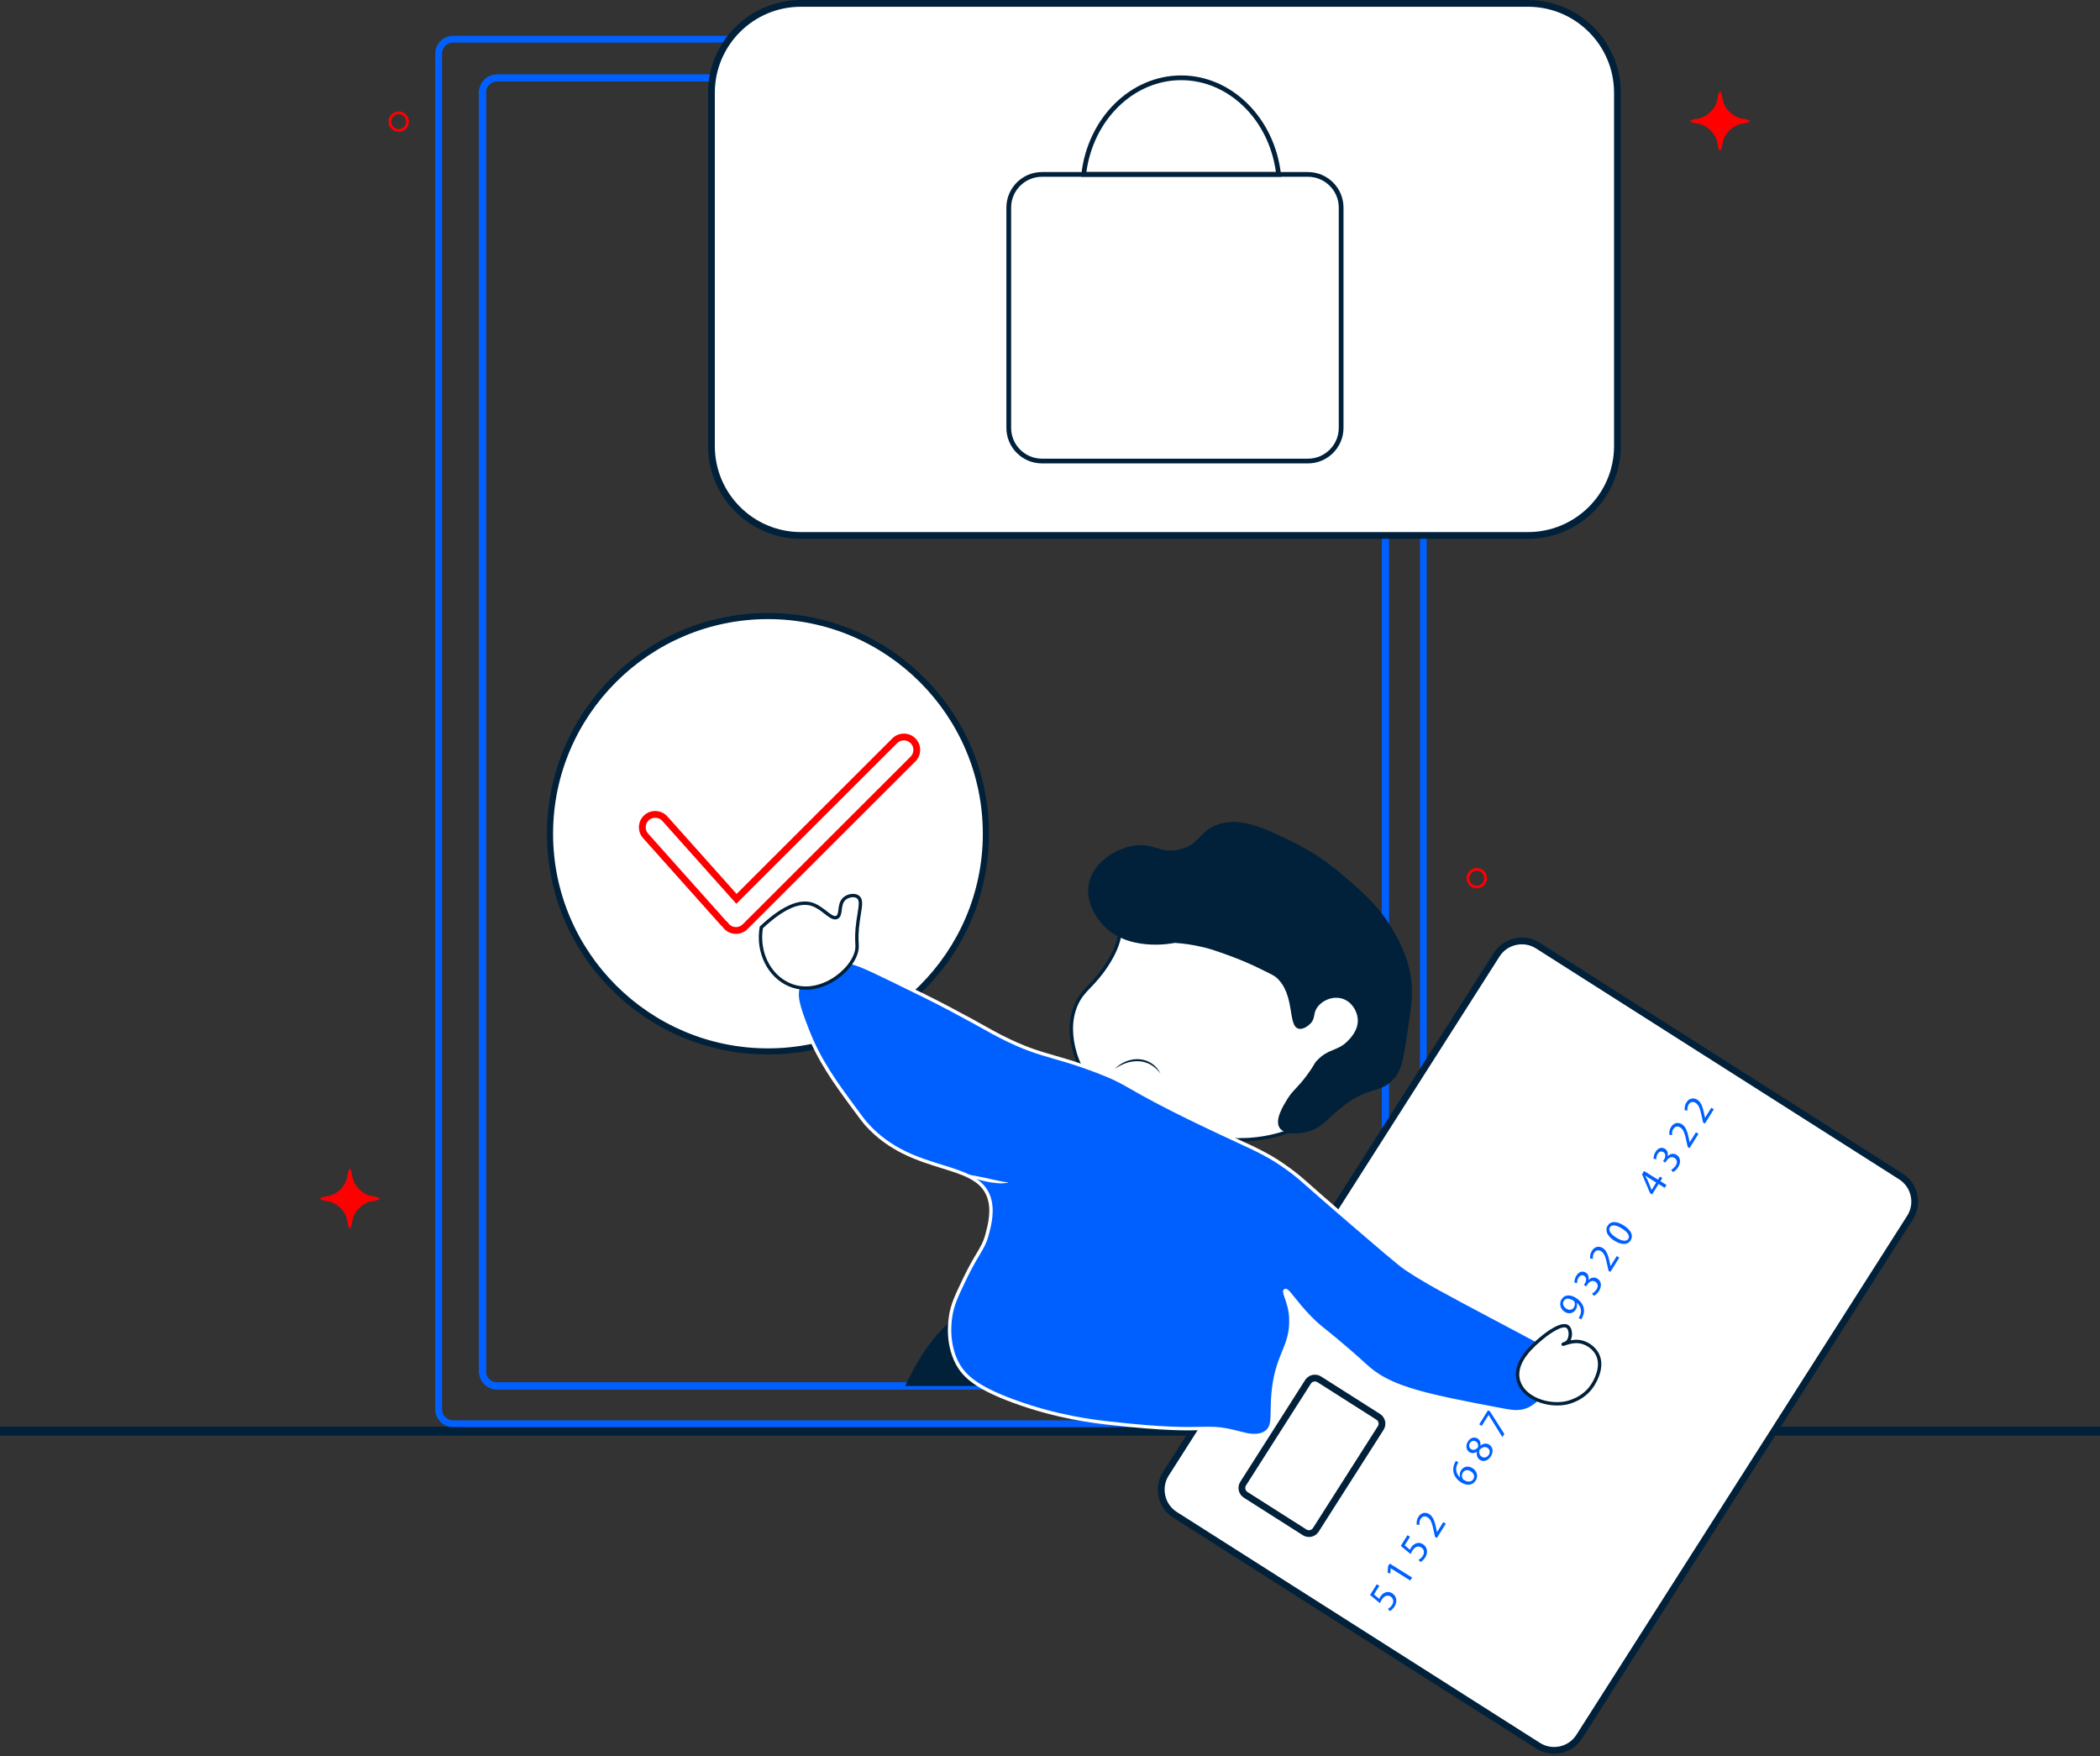 <svg width="543" height="454" viewBox="0 0 543 454" fill="none" xmlns="http://www.w3.org/2000/svg">
<rect x="0" y="0" width="543" height="454" fill="#333333" stroke="none"/>
<g clip-path="url(#clip0_56_52)">
<path d="M543 368.801H0V371.135H543V368.801Z" fill="#01213A"/>
<path d="M364.288 368.926H117.16C114.611 368.926 112.538 366.856 112.538 364.31V13.873C112.538 11.328 114.611 9.258 117.16 9.258H364.288C366.837 9.258 368.91 11.328 368.91 13.873V364.311C368.91 366.856 366.837 368.926 364.288 368.926V368.926ZM117.16 11.007C115.577 11.007 114.289 12.293 114.289 13.873V364.311C114.289 365.891 115.577 367.177 117.16 367.177H364.288C365.871 367.177 367.159 365.891 367.159 364.311V13.873C367.159 12.293 365.871 11.007 364.288 11.007H117.16ZM354.475 359.163H128.513C125.964 359.163 123.891 357.093 123.891 354.548V23.893C123.891 21.348 125.964 19.277 128.513 19.277H354.475C357.023 19.277 359.097 21.348 359.097 23.893V354.548C359.097 357.093 357.023 359.163 354.475 359.163ZM128.513 21.026C126.93 21.026 125.642 22.312 125.642 23.893V354.548C125.642 356.128 126.93 357.415 128.513 357.415H354.475C356.057 357.415 357.345 356.128 357.345 354.548V23.893C357.345 22.312 356.057 21.026 354.475 21.026H128.513Z" fill="#0060FF"/>
<path d="M354.475 359.163H128.513C125.964 359.163 123.891 357.093 123.891 354.548V23.893C123.891 21.348 125.964 19.277 128.513 19.277H354.475C357.023 19.277 359.097 21.348 359.097 23.893V354.548C359.097 357.093 357.023 359.163 354.475 359.163ZM128.513 21.026C126.93 21.026 125.642 22.312 125.642 23.893V354.548C125.642 356.128 126.93 357.415 128.513 357.415H354.475C356.057 357.415 357.345 356.128 357.345 354.548V23.893C357.345 22.312 356.057 21.026 354.475 21.026H128.513Z" fill="#0060FF"/>
<path d="M354.475 359.163H128.513C125.964 359.163 123.891 357.093 123.891 354.548V23.893C123.891 21.348 125.964 19.277 128.513 19.277H354.475C357.023 19.277 359.097 21.348 359.097 23.893V354.548C359.097 357.093 357.023 359.163 354.475 359.163ZM128.513 21.026C126.93 21.026 125.642 22.312 125.642 23.893V354.548C125.642 356.128 126.93 357.415 128.513 357.415H354.475C356.057 357.415 357.345 356.128 357.345 354.548V23.893C357.345 22.312 356.057 21.026 354.475 21.026H128.513Z" fill="#0060FF"/>
<path d="M395.102 0.875H207.078C194.311 0.875 183.961 11.21 183.961 23.96V115.337C183.961 128.087 194.311 138.422 207.078 138.422H395.102C407.87 138.422 418.219 128.087 418.219 115.337V23.96C418.219 11.21 407.87 0.875 395.102 0.875Z" fill="white"/>
<path d="M395.103 139.296H207.078C193.849 139.296 183.086 128.548 183.086 115.337V23.959C183.086 10.748 193.849 0 207.078 0H395.103C408.332 0 419.095 10.748 419.095 23.959V115.337C419.095 128.548 408.332 139.296 395.103 139.296ZM207.078 1.749C194.815 1.749 184.837 11.712 184.837 23.959V115.337C184.837 127.583 194.815 137.547 207.078 137.547H395.103C407.366 137.547 417.344 127.583 417.344 115.337V23.959C417.344 11.712 407.366 1.749 395.103 1.749H207.078Z" fill="#01213A"/>
<path d="M338.195 119.796H269.421C264.35 119.796 260.225 115.676 260.225 110.612V53.659C260.225 48.595 264.35 44.475 269.421 44.475H338.195C343.266 44.475 347.391 48.595 347.391 53.659V110.612C347.391 115.676 343.266 119.796 338.195 119.796ZM269.421 45.699C265.026 45.699 261.451 49.27 261.451 53.659V110.612C261.451 115.001 265.026 118.572 269.421 118.572H338.195C342.59 118.572 346.166 115.001 346.166 110.612V53.659C346.166 49.27 342.59 45.699 338.195 45.699H269.421V45.699Z" fill="#01213A"/>
<path d="M331.292 45.698H279.532L279.609 45.017C281.257 30.47 292.35 19.5 305.412 19.5C318.474 19.5 329.567 30.47 331.215 45.017L331.292 45.698H331.292ZM280.912 44.474H329.912C328.073 30.886 317.647 20.724 305.412 20.724C293.178 20.724 282.751 30.886 280.912 44.474H280.912Z" fill="#01213A"/>
<path d="M198.57 271.8C229.69 271.8 254.917 246.608 254.917 215.531C254.917 184.454 229.69 159.262 198.57 159.262C167.451 159.262 142.223 184.454 142.223 215.531C142.223 246.608 167.451 271.8 198.57 271.8Z" fill="white"/>
<path d="M198.57 272.587C183.309 272.587 168.961 266.652 158.17 255.876C147.378 245.099 141.435 230.771 141.435 215.531C141.435 200.29 147.378 185.962 158.17 175.186C168.961 164.41 183.309 158.475 198.57 158.475C213.832 158.475 228.179 164.41 238.971 175.186C249.762 185.962 255.705 200.29 255.705 215.531C255.705 230.771 249.762 245.099 238.971 255.876C228.179 266.652 213.832 272.587 198.57 272.587ZM198.57 160.048C167.935 160.048 143.011 184.938 143.011 215.531C143.011 246.124 167.935 271.013 198.57 271.013C229.206 271.013 254.129 246.124 254.129 215.531C254.129 184.938 229.206 160.048 198.57 160.048Z" fill="#01213A"/>
<path d="M190.302 241.414C189.173 241.414 188.115 240.978 187.321 240.185C187.137 240.002 186.968 239.8 186.82 239.582C186.649 239.442 186.489 239.289 186.342 239.125L166.277 216.663C165.53 215.827 165.153 214.747 165.218 213.621C165.282 212.496 165.778 211.465 166.616 210.719C167.386 210.032 168.381 209.654 169.419 209.654C170.624 209.654 171.772 210.166 172.569 211.058L190.465 231.092L230.736 190.877C231.529 190.085 232.588 189.648 233.716 189.648C234.845 189.648 235.904 190.085 236.697 190.877C237.491 191.669 237.929 192.726 237.929 193.855C237.929 194.983 237.491 196.038 236.697 196.831L193.284 240.185C192.49 240.978 191.431 241.414 190.302 241.414ZM169.419 211.403C168.812 211.403 168.231 211.623 167.783 212.023C167.293 212.459 167.003 213.062 166.966 213.721C166.928 214.38 167.148 215.011 167.583 215.499L187.649 237.961C187.755 238.08 187.875 238.19 188.004 238.287L188.132 238.385L188.217 238.521C188.314 238.676 188.429 238.819 188.557 238.947C189.022 239.411 189.641 239.666 190.302 239.666C190.963 239.666 191.582 239.411 192.045 238.949L235.459 195.594C235.922 195.131 236.177 194.514 236.177 193.855C236.177 193.195 235.922 192.576 235.459 192.115C234.996 191.652 234.377 191.397 233.716 191.397C233.055 191.397 232.436 191.652 231.974 192.114L190.392 233.637L171.262 212.222C170.797 211.701 170.125 211.403 169.419 211.403Z" fill="#FE0000"/>
<path d="M386.994 246.805L301.46 380.983C299.175 384.568 300.233 389.325 303.823 391.607L397.716 451.295C401.306 453.577 406.069 452.521 408.354 448.936L493.888 314.757C496.173 311.172 495.115 306.416 491.525 304.134L397.632 244.446C394.042 242.163 389.279 243.22 386.994 246.805Z" fill="white"/>
<path d="M401.84 453.367C400.264 453.367 398.671 452.935 397.246 452.029L303.352 392.342C299.36 389.804 298.18 384.497 300.721 380.511L386.254 246.332C387.481 244.408 389.392 243.075 391.635 242.577C393.879 242.08 396.175 242.48 398.102 243.705L491.995 303.393C493.921 304.617 495.257 306.525 495.755 308.766C496.253 311.006 495.852 313.3 494.626 315.223L409.093 449.402C407.459 451.965 404.678 453.367 401.84 453.367L401.84 453.367ZM398.186 450.554C401.363 452.573 405.593 451.636 407.615 448.463L493.148 314.284C494.123 312.754 494.442 310.929 494.045 309.145C493.648 307.36 492.586 305.841 491.054 304.868L397.161 245.18C395.629 244.206 393.801 243.888 392.015 244.285C390.228 244.681 388.707 245.741 387.732 247.271L302.199 381.45C301.224 382.979 300.905 384.805 301.302 386.589C301.699 388.373 302.761 389.893 304.292 390.866L398.186 450.554Z" fill="#01213A"/>
<path d="M338.218 357.218L321.441 383.536C320.818 384.514 321.106 385.811 322.085 386.434L337.334 396.127C338.313 396.75 339.612 396.462 340.235 395.484L357.012 369.166C357.636 368.188 357.347 366.891 356.368 366.268L341.119 356.575C340.14 355.952 338.841 356.24 338.218 357.218Z" fill="white"/>
<path d="M338.458 397.327C337.911 397.327 337.358 397.177 336.864 396.863L321.615 387.169C320.23 386.289 319.821 384.448 320.702 383.065L337.479 356.746C337.905 356.079 338.568 355.616 339.345 355.443C340.123 355.271 340.92 355.41 341.589 355.835L356.838 365.529C357.507 365.954 357.97 366.616 358.143 367.393C358.316 368.169 358.176 368.965 357.751 369.633L340.974 395.951C340.407 396.84 339.442 397.327 338.458 397.327ZM337.804 395.387C338.374 395.75 339.134 395.581 339.497 395.012L356.273 368.694C356.448 368.42 356.505 368.093 356.434 367.772C356.362 367.451 356.172 367.178 355.897 367.004L340.649 357.31C340.374 357.136 340.046 357.08 339.725 357.15C339.404 357.222 339.131 357.412 338.956 357.686L322.18 384.004C322.005 384.278 321.948 384.605 322.02 384.926C322.091 385.247 322.281 385.52 322.555 385.694L337.804 395.388V395.387Z" fill="#01213A"/>
<path d="M356.651 409.964L355.27 412.171L356.619 413.322C356.685 413.177 356.745 413.042 356.878 412.828C357.157 412.383 357.533 411.999 357.97 411.777C358.512 411.484 359.245 411.422 359.976 411.878C361.107 412.584 361.391 414.011 360.606 415.266C360.211 415.897 359.699 416.32 359.348 416.485L358.873 415.916C359.166 415.765 359.639 415.405 359.968 414.88C360.43 414.141 360.344 413.209 359.569 412.725C358.815 412.267 357.968 412.432 357.245 413.589C357.039 413.918 356.913 414.198 356.806 414.429L354.26 412.32L355.992 409.553L356.651 409.964V409.964Z" fill="#0060FF"/>
<path d="M359.595 405.418L359.584 405.435L359.499 406.78L358.807 406.559L358.921 404.872L359.338 404.205L365.13 407.819L364.657 408.576L359.596 405.417L359.595 405.418Z" fill="#0060FF"/>
<path d="M364.591 397.274L363.21 399.481L364.559 400.632C364.625 400.488 364.684 400.352 364.818 400.139C365.096 399.693 365.473 399.31 365.909 399.087C366.452 398.795 367.185 398.732 367.916 399.188C369.047 399.894 369.331 401.321 368.546 402.576C368.151 403.208 367.638 403.63 367.288 403.795L366.813 403.227C367.106 403.076 367.579 402.715 367.908 402.19C368.37 401.452 368.284 400.52 367.509 400.036C366.755 399.578 365.908 399.742 365.185 400.899C364.978 401.229 364.853 401.509 364.746 401.739L362.2 399.63L363.932 396.863L364.591 397.275V397.274Z" fill="#0060FF"/>
<path d="M371.533 397.586L371.052 397.286L370.84 396.299C370.356 393.944 370.025 392.809 369.157 392.255C368.569 391.888 367.847 391.834 367.307 392.697C366.979 393.222 366.973 393.825 367.029 394.231L366.321 394.135C366.233 393.523 366.34 392.798 366.757 392.131C367.536 390.885 368.72 390.894 369.549 391.411C370.618 392.078 370.998 393.392 371.411 395.345L371.55 396.074L371.568 396.085L373.194 393.487L373.844 393.893L371.533 397.586L371.533 397.586Z" fill="#0060FF"/>
<path d="M377.093 378.049C376.984 378.204 376.865 378.414 376.761 378.658C376.198 380.014 376.691 381.225 377.561 381.954L377.578 381.927C377.385 381.423 377.383 380.754 377.784 380.113C378.424 379.09 379.615 378.83 380.747 379.537C381.807 380.198 382.336 381.531 381.584 382.732C380.81 383.969 379.341 384.178 377.835 383.238C376.695 382.527 376.051 381.556 375.837 380.63C375.666 379.855 375.772 379.031 376.14 378.246C376.249 377.992 376.363 377.791 376.452 377.648L377.093 378.049ZM380.296 380.356C379.467 379.839 378.673 379.999 378.222 380.72C377.927 381.192 377.948 381.811 378.233 382.286C378.289 382.395 378.382 382.503 378.525 382.592C379.49 383.169 380.466 383.172 380.978 382.354C381.402 381.678 381.124 380.873 380.296 380.356Z" fill="#0060FF"/>
<path d="M382.722 377.428C381.992 376.973 381.748 376.214 381.89 375.313L381.858 375.305C381.154 375.757 380.482 375.722 379.983 375.41C379.065 374.837 378.926 373.674 379.561 372.66C380.263 371.538 381.317 371.417 382.039 371.867C382.529 372.173 382.904 372.742 382.797 373.665L382.824 373.681C383.56 373.139 384.347 373.011 385.051 373.45C386.058 374.078 386.195 375.364 385.504 376.467C384.747 377.678 383.569 377.957 382.722 377.428H382.722ZM380.392 374.638C380.971 374.999 381.556 374.758 382.152 374.202C382.294 373.598 382.177 372.993 381.651 372.665C381.188 372.376 380.534 372.351 380.094 373.054C379.688 373.704 379.893 374.327 380.392 374.638V374.638ZM384.635 374.292C383.931 373.853 383.287 374.131 382.574 374.775C382.347 375.573 382.564 376.216 383.116 376.561C383.688 376.955 384.483 376.832 384.945 376.094C385.385 375.391 385.232 374.665 384.635 374.292Z" fill="#0060FF"/>
<path d="M384.765 364.562L385.282 364.885L388.981 370.695L388.474 371.505L384.921 365.798L384.903 365.787L383.133 368.617L382.482 368.211L384.765 364.563L384.765 364.562Z" fill="#0060FF"/>
<path d="M391.394 364.838C391.676 364.704 392.222 364.327 392.561 363.785C393.191 362.779 392.744 362.067 392.257 361.776C391.441 361.279 390.637 361.792 390.163 362.548L389.891 362.984L389.302 362.617L389.575 362.181C389.932 361.612 390.089 360.707 389.403 360.279C388.939 359.99 388.346 360.028 387.895 360.749C387.605 361.212 387.532 361.784 387.554 362.145L386.856 361.993C386.822 361.552 386.967 360.826 387.357 360.203C388.07 359.064 389.069 358.97 389.774 359.409C390.371 359.782 390.656 360.455 390.469 361.328L390.487 361.339C391.075 360.716 391.971 360.471 392.782 360.977C393.709 361.556 394.069 362.783 393.2 364.171C392.794 364.82 392.232 365.262 391.867 365.43L391.395 364.838L391.394 364.838Z" fill="#0060FF"/>
<path d="M408.191 340.694C408.314 340.537 408.419 340.33 408.559 340.046C408.781 339.553 408.861 339.009 408.755 338.486C408.647 337.886 408.312 337.293 407.692 336.758L407.675 336.785C407.867 337.35 407.809 337.957 407.447 338.536C406.796 339.577 405.594 339.755 404.605 339.138C403.509 338.454 403.042 337.061 403.783 335.878C404.523 334.694 405.942 334.565 407.422 335.488C408.696 336.283 409.319 337.266 409.516 338.18C409.674 338.898 409.557 339.678 409.238 340.346C409.105 340.659 408.958 340.913 408.832 341.094L408.191 340.694V340.694ZM405.036 338.33C405.758 338.78 406.539 338.662 406.962 337.985C407.29 337.46 407.288 336.889 407.068 336.468C407.025 336.379 406.953 336.297 406.828 336.219C405.839 335.602 404.853 335.494 404.341 336.312C403.923 336.98 404.216 337.818 405.036 338.33V338.33Z" fill="#0060FF"/>
<path d="M411.646 334.4C411.928 334.267 412.474 333.89 412.813 333.347C413.442 332.342 412.996 331.63 412.509 331.339C411.693 330.842 410.889 331.354 410.415 332.111L410.142 332.547L409.554 332.18L409.827 331.744C410.183 331.174 410.34 330.27 409.654 329.842C409.191 329.553 408.597 329.59 408.147 330.311C407.857 330.774 407.784 331.347 407.806 331.707L407.108 331.556C407.074 331.115 407.219 330.388 407.609 329.765C408.321 328.626 409.321 328.533 410.025 328.972C410.622 329.345 410.907 330.018 410.721 330.891L410.738 330.902C411.326 330.279 412.223 330.034 413.034 330.54C413.961 331.118 414.321 332.345 413.452 333.733C413.045 334.383 412.484 334.824 412.119 334.992L411.647 334.401L411.646 334.4Z" fill="#0060FF"/>
<path d="M416.399 328.805L415.918 328.504L415.705 327.518C415.221 325.162 414.891 324.028 414.023 323.474C413.435 323.107 412.713 323.053 412.173 323.915C411.845 324.441 411.839 325.043 411.895 325.449L411.186 325.354C411.098 324.742 411.205 324.017 411.623 323.349C412.402 322.104 413.586 322.113 414.415 322.63C415.484 323.297 415.864 324.61 416.277 326.563L416.416 327.293L416.433 327.304L418.059 324.706L418.71 325.112L416.399 328.804L416.399 328.805Z" fill="#0060FF"/>
<path d="M419.816 316.769C421.785 317.998 422.416 319.406 421.614 320.687C420.907 321.818 419.368 321.921 417.441 320.744C415.498 319.531 414.953 318.028 415.688 316.853C416.45 315.634 417.972 315.618 419.816 316.769ZM417.94 319.966C419.446 320.906 420.591 320.977 421.036 320.265C421.537 319.464 420.841 318.498 419.362 317.575C417.936 316.685 416.773 316.466 416.266 317.276C415.837 317.961 416.363 318.982 417.94 319.966Z" fill="#0060FF"/>
<path d="M430.442 307.074L428.865 306.089L427.184 308.777L426.667 308.454L424.583 303.566L425.113 302.721L428.712 304.967L429.219 304.157L429.834 304.541L429.327 305.351L430.905 306.335L430.442 307.074H430.442ZM428.25 305.706L426.317 304.499C426.014 304.31 425.716 304.112 425.425 303.905L425.408 303.932C425.635 304.321 425.795 304.62 425.962 304.946L427.046 307.59L427.064 307.601L428.25 305.706H428.25Z" fill="#0060FF"/>
<path d="M432.115 302.401C432.397 302.267 432.942 301.89 433.282 301.347C433.911 300.342 433.464 299.63 432.978 299.339C432.161 298.841 431.357 299.354 430.884 300.111L430.611 300.547L430.023 300.18L430.296 299.744C430.652 299.174 430.809 298.27 430.123 297.842C429.66 297.553 429.066 297.59 428.615 298.311C428.326 298.774 428.252 299.347 428.275 299.707L427.576 299.556C427.543 299.114 427.688 298.388 428.077 297.765C428.79 296.626 429.79 296.533 430.494 296.972C431.091 297.344 431.376 298.017 431.189 298.89L431.207 298.902C431.795 298.279 432.692 298.034 433.503 298.54C434.429 299.118 434.789 300.345 433.921 301.733C433.514 302.383 432.953 302.824 432.588 302.992L432.115 302.401L432.115 302.401Z" fill="#0060FF"/>
<path d="M436.868 296.803L436.387 296.502L436.174 295.516C435.691 293.16 435.36 292.026 434.492 291.472C433.904 291.105 433.182 291.051 432.642 291.914C432.314 292.439 432.308 293.041 432.364 293.448L431.656 293.352C431.567 292.74 431.674 292.015 432.092 291.348C432.872 290.102 434.055 290.111 434.884 290.628C435.953 291.295 436.333 292.608 436.747 294.562L436.885 295.291L436.903 295.302L438.529 292.704L439.179 293.11L436.868 296.803L436.868 296.803Z" fill="#0060FF"/>
<path d="M440.838 290.459L440.357 290.159L440.144 289.172C439.66 286.816 439.329 285.682 438.462 285.128C437.874 284.761 437.152 284.707 436.612 285.57C436.283 286.095 436.278 286.698 436.334 287.104L435.625 287.008C435.537 286.397 435.644 285.671 436.062 285.004C436.841 283.758 438.025 283.767 438.854 284.284C439.923 284.951 440.303 286.265 440.716 288.218L440.854 288.947L440.872 288.958L442.498 286.36L443.149 286.766L440.838 290.459L440.838 290.459Z" fill="#0060FF"/>
<path d="M298.743 354.12C298.496 355.394 297.314 356.035 286.348 358.288H234.049C236.223 353.761 241.685 342.402 251.788 337.446C271.58 327.742 300.103 347.078 298.743 354.12H298.743Z" fill="#01213A"/>
<path d="M291.349 238.563C288.646 240.728 290.656 242.639 286.156 249.511C282.437 255.192 279.783 255.842 278.078 260.171C275.946 265.585 277.585 270.947 278.078 272.56C282.11 285.753 299.38 290.599 304.909 292.151C310.938 293.843 323.518 297.373 336.645 290.998C346.322 286.299 351.109 278.737 353.378 275.152C356.133 270.801 361.702 262.003 358.571 257.29C356.746 254.542 353.393 255.335 341.838 252.104C340.708 251.788 337.815 250.837 332.029 248.935C304.985 240.044 296.424 234.498 291.349 238.563H291.349Z" fill="white"/>
<path d="M320.393 295.101C313.804 295.101 308.241 293.539 304.79 292.571C299.095 290.973 281.761 286.109 277.659 272.686C276.215 267.961 276.219 263.697 277.67 260.01C278.629 257.575 279.855 256.291 281.406 254.666C282.676 253.335 284.116 251.827 285.789 249.271C288.144 245.675 288.682 243.471 289.076 241.862C289.435 240.39 289.695 239.327 291.075 238.221C294.869 235.182 300.159 237.113 312.94 241.782C318.013 243.636 324.325 245.942 332.165 248.519L332.2 248.53C337.951 250.421 340.837 251.369 341.955 251.682C346.348 252.911 349.579 253.561 351.938 254.036C355.898 254.833 357.706 255.197 358.935 257.047C362.223 261.997 356.499 271.039 353.748 275.385C351.436 279.038 346.625 286.638 336.836 291.391C331.08 294.186 325.436 295.101 320.393 295.101H320.393ZM291.623 238.903C290.475 239.823 290.269 240.668 289.926 242.069C289.518 243.74 288.959 246.028 286.522 249.75C284.805 252.372 283.336 253.912 282.04 255.269C280.554 256.825 279.381 258.054 278.485 260.33C277.107 263.828 277.111 267.9 278.496 272.431C282.459 285.396 299.445 290.163 305.027 291.729C311.014 293.41 323.474 296.907 336.452 290.605C346.017 285.96 350.738 278.502 353.007 274.918C355.66 270.727 361.18 262.008 358.206 257.531C357.177 255.982 355.592 255.663 351.765 254.893C349.392 254.415 346.143 253.761 341.719 252.524C340.582 252.206 337.689 251.255 331.926 249.361L331.891 249.35C324.038 246.768 317.717 244.459 312.639 242.604C300.186 238.055 295.032 236.172 291.623 238.903L291.623 238.903Z" fill="#01213A"/>
<path d="M303.755 243.748C303.23 243.863 291.144 246.324 284.714 238.562C284.042 237.752 280.563 233.545 281.54 228.479C282.587 223.051 288.219 219.539 292.792 218.683C298.287 217.654 299.958 220.893 305.198 219.547C310.203 218.262 310.03 214.958 314.718 213.209C320.553 211.031 326.657 213.971 334.048 217.53C340.918 220.839 345.398 224.664 348.473 227.326C352.83 231.098 357.07 234.835 360.591 241.155C362.052 243.779 364.263 247.84 364.918 253.544C365.321 257.053 364.96 259.661 364.341 263.916C363.185 271.859 362.754 275.851 360.879 278.321C357.349 282.972 354.245 280.334 346.742 286.388C342.976 289.427 341.534 291.887 337.51 292.726C337.04 292.824 332.316 293.76 330.874 291.574C329.515 289.513 331.821 285.807 332.894 284.083C334.42 281.632 335.314 281.521 338.087 277.745C340.064 275.053 339.627 275.085 340.684 274C343.483 271.123 345.8 271.666 348.185 269.39C349.055 268.559 351.344 266.334 351.07 263.34C350.88 261.262 349.46 258.885 347.031 258.154C344.328 257.34 341.47 258.895 340.395 260.747C339.58 262.15 340.05 263.274 338.953 264.492C338.35 265.162 336.953 266.223 335.779 265.933C332.87 265.212 334.985 257.083 330.009 252.68C329.448 252.184 328 251.485 325.104 250.087C324.155 249.628 321.078 248.167 316.738 246.629C314.633 245.884 313.236 245.389 311.256 244.901C308.223 244.153 305.621 243.866 303.755 243.748Z" fill="#01213A"/>
<path d="M288.235 276.331C289.038 275.52 290.009 274.85 291.089 274.415C291.355 274.294 291.635 274.212 291.913 274.121C292.196 274.05 292.478 273.969 292.768 273.925C293.056 273.863 293.35 273.849 293.642 273.82C293.936 273.812 294.231 273.798 294.525 273.822C295.7 273.891 296.867 274.271 297.837 274.933C298.808 275.594 299.58 276.51 300.081 277.536C299.394 276.625 298.571 275.839 297.618 275.279C297.497 275.213 297.379 275.142 297.254 275.084C297.132 275.02 297.008 274.961 296.881 274.907C296.758 274.847 296.626 274.806 296.498 274.757C296.37 274.709 296.242 274.66 296.108 274.628C295.585 274.462 295.039 274.376 294.492 274.345C294.219 274.319 293.944 274.328 293.669 274.331C293.394 274.353 293.119 274.368 292.847 274.414C292.572 274.444 292.303 274.509 292.031 274.565L291.63 274.675C291.495 274.707 291.363 274.751 291.232 274.797C290.171 275.143 289.178 275.687 288.235 276.331V276.331Z" fill="#01213A"/>
<path d="M283.559 276.881C272.151 272.526 268.94 273.164 258.748 267.949C255.353 266.212 254.347 265.444 245.476 260.746C241.534 258.659 238.04 256.954 231.051 253.544C222.208 249.229 220.616 248.61 218.068 248.646C216.61 248.667 209.562 248.767 206.817 254.12C205.268 257.141 206.439 260.262 208.799 266.358C211.774 274.041 215.928 279.764 220.376 285.812C222.345 288.488 223.329 289.827 224.127 290.71C235.824 303.649 252.005 300.001 255.574 309.149C256.932 312.628 255.911 316.543 255.286 318.944C254.24 322.956 252.759 323.715 249.516 330.469C247.295 335.093 246.184 337.406 245.765 340.552C245.592 341.847 244.857 347.365 247.496 352.365C249.364 355.903 252.689 358.741 261.921 362.16C273.059 366.285 282.386 367.402 287.021 367.922C313.85 370.935 310.282 367.725 320.776 370.515C322.22 370.899 325.232 371.763 327.412 370.227C329.837 368.519 328.439 364.966 329.432 358.127C330.678 349.537 334.119 347.76 333.759 340.552C333.565 336.662 331.703 333.961 332.317 333.638C332.966 333.295 334.634 336.417 338.664 340.552C341.42 343.381 342.157 343.478 348.761 349.195C352.143 352.123 352.717 352.762 353.954 353.805C360.194 359.066 369.643 360.938 388.287 364.465C390.868 364.954 393.182 365.358 395.499 364.177C399.725 362.023 403.358 356.008 401.269 350.924C400.098 348.074 397.475 346.617 396.365 346.026C375.882 335.129 369.412 331.889 363.475 327.876C361.775 326.727 356.86 322.5 347.03 314.047C336.876 305.314 336.585 304.703 333.182 302.234C326.69 297.525 323.802 296.886 309.813 290.134C290.002 280.57 292.827 280.418 283.559 276.881H283.559Z" fill="#0060FF"/>
<path d="M324.313 371.54C322.918 371.54 321.608 371.19 320.786 370.97L320.664 370.938C315.704 369.619 313.969 369.656 310.513 369.729C306.723 369.81 300.997 369.932 286.973 368.357C282.859 367.895 273.224 366.813 261.769 362.57C252.092 358.986 248.91 355.979 247.109 352.568C245.875 350.231 244.565 346.239 245.331 340.495C245.76 337.279 246.883 334.939 249.121 330.279C250.534 327.337 251.607 325.538 252.469 324.092C253.563 322.259 254.285 321.048 254.862 318.834C255.464 316.523 256.473 312.655 255.166 309.307C253.524 305.098 249.066 303.718 243.422 301.971C237.418 300.112 229.946 297.799 223.802 291.002C222.993 290.108 222.01 288.771 220.052 286.109L220.024 286.07C215.807 280.338 211.447 274.41 208.391 266.516C206.055 260.481 204.768 257.156 206.427 253.92C208.275 250.317 212.407 248.289 218.062 248.209C220.671 248.172 222.269 248.772 231.244 253.151C238.226 256.558 241.731 258.268 245.682 260.36C250.656 262.994 253.165 264.397 254.997 265.422C256.428 266.222 257.462 266.8 258.948 267.56C264.959 270.635 268.598 271.683 272.811 272.896C275.741 273.739 279.061 274.695 283.716 276.472C288.377 278.251 289.999 279.179 292.942 280.863C295.793 282.494 300.103 284.96 310.004 289.74C314.056 291.696 317.198 293.148 319.723 294.316C325.952 297.196 328.796 298.511 333.44 301.88C335.506 303.378 336.403 304.171 339.066 306.522C340.843 308.092 343.278 310.242 347.317 313.715L347.332 313.728C357.127 322.151 362.044 326.379 363.721 327.513C368.577 330.796 373.927 333.631 386.851 340.481C389.695 341.988 392.909 343.692 396.572 345.64C397.521 346.146 400.413 347.684 401.675 350.758C403.83 356.002 400.255 362.244 395.699 364.566C393.201 365.84 390.662 365.359 388.206 364.895C370.101 361.469 360.127 359.582 353.673 354.139C353.142 353.691 352.738 353.323 352.179 352.813C351.436 352.135 350.418 351.207 348.475 349.526C345.521 346.968 343.736 345.532 342.433 344.483C340.793 343.163 339.89 342.437 338.351 340.857C336.438 338.894 335.063 337.171 334.06 335.912C333.561 335.286 333.049 334.645 332.708 334.299C332.782 334.56 332.9 334.896 333.009 335.209C333.437 336.438 334.085 338.295 334.197 340.53C334.399 344.574 333.437 346.941 332.322 349.683C331.431 351.873 330.422 354.356 329.865 358.189C329.495 360.744 329.461 362.857 329.433 364.554C329.387 367.468 329.356 369.394 327.665 370.585C326.638 371.308 325.448 371.54 324.313 371.54L324.313 371.54ZM312.483 368.826C314.849 368.826 316.87 369.024 320.889 370.093L321.012 370.126C322.478 370.517 325.207 371.246 327.16 369.87C328.487 368.935 328.514 367.281 328.558 364.54C328.585 362.818 328.62 360.674 328.999 358.064C329.57 354.125 330.601 351.59 331.51 349.353C332.586 346.709 333.515 344.424 333.322 340.574C333.217 338.464 332.594 336.678 332.182 335.497C331.777 334.336 331.509 333.569 332.113 333.251C332.776 332.901 333.353 333.622 334.745 335.367C335.737 336.611 337.095 338.315 338.978 340.247C340.48 341.789 341.369 342.504 342.982 343.802C344.29 344.855 346.082 346.297 349.049 348.865C351 350.554 352.022 351.486 352.768 352.167C353.32 352.67 353.719 353.034 354.237 353.471C360.262 358.551 369.055 360.381 388.369 364.035C390.786 364.492 393.069 364.924 395.301 363.787C399.509 361.643 402.782 355.757 400.865 351.09C399.722 348.307 397.041 346.881 396.16 346.412C392.498 344.464 389.284 342.76 386.44 341.253C373.487 334.388 368.125 331.546 363.23 328.237C361.511 327.075 356.581 322.836 346.76 314.39L346.745 314.377C342.701 310.9 340.265 308.748 338.486 307.177C335.846 304.846 334.957 304.061 332.925 302.587C328.35 299.268 325.531 297.965 319.355 295.109C316.827 293.94 313.681 292.486 309.623 290.527C299.694 285.734 295.369 283.259 292.507 281.622C289.601 279.959 288.001 279.044 283.403 277.289C278.783 275.525 275.482 274.574 272.569 273.736C268.311 272.51 264.635 271.452 258.549 268.338C257.049 267.571 256.009 266.989 254.57 266.185C252.742 265.163 250.237 263.762 245.272 261.133C241.334 259.047 237.833 257.339 230.86 253.937C222.05 249.639 220.497 249.053 218.075 249.083C212.759 249.159 208.9 251.018 207.207 254.319C205.786 257.09 206.794 259.964 209.208 266.201C212.222 273.987 216.547 279.867 220.73 285.553L220.758 285.591C222.699 288.23 223.673 289.555 224.452 290.417C230.436 297.035 237.473 299.213 243.682 301.135C249.319 302.881 254.187 304.388 255.983 308.99C257.392 312.602 256.339 316.641 255.71 319.054C255.101 321.389 254.354 322.643 253.222 324.54C252.368 325.971 251.306 327.751 249.911 330.657C247.713 335.234 246.61 337.532 246.199 340.61C245.464 346.127 246.709 349.936 247.884 352.161C249.591 355.394 252.657 358.263 262.074 361.75C273.429 365.956 282.988 367.03 287.071 367.488C301.036 369.056 306.728 368.935 310.494 368.855C311.21 368.84 311.859 368.826 312.483 368.826L312.483 368.826Z" fill="white"/>
<path d="M249.069 303.506C250.076 303.603 251.059 303.767 252.038 303.945C253.016 304.125 253.986 304.326 254.953 304.535L257.845 305.173C258.327 305.278 258.809 305.379 259.293 305.469C259.778 305.561 260.26 305.637 260.766 305.639C260.291 305.83 259.768 305.871 259.263 305.898C258.754 305.916 258.247 305.894 257.744 305.853C256.738 305.767 255.746 305.602 254.767 305.39C253.788 305.177 252.822 304.916 251.869 304.609C250.918 304.299 249.977 303.951 249.069 303.506H249.069Z" fill="white"/>
<path d="M196.862 239.739C203.531 233.474 207.503 233.001 209.905 233.747C212.864 234.666 214.972 237.912 216.427 237.133C217.713 236.446 216.656 233.593 218.514 232.184C219.497 231.438 221.09 231.253 221.905 231.923C222.945 232.778 222.361 234.73 221.905 237.915C221.097 243.563 222.012 244.129 221.383 246.251C219.835 251.474 211.581 257.733 204.166 254.587C198.965 252.381 195.743 246.211 196.862 239.738L196.862 239.739Z" fill="white"/>
<path d="M208.357 255.863C206.844 255.863 205.371 255.573 203.995 254.989C198.481 252.65 195.299 246.205 196.43 239.664L196.455 239.52L196.562 239.42C202.016 234.295 206.55 232.246 210.035 233.329C211.468 233.774 212.669 234.703 213.728 235.523C214.777 236.334 215.683 237.035 216.22 236.748C216.61 236.539 216.693 235.88 216.79 235.117C216.926 234.045 217.096 232.71 218.249 231.835C219.313 231.028 221.148 230.735 222.183 231.586C223.224 232.441 222.973 233.993 222.592 236.342C222.508 236.858 222.422 237.391 222.338 237.977C221.901 241.033 221.975 242.573 222.028 243.697C222.074 244.654 222.107 245.346 221.803 246.375C220.874 249.507 217.762 252.784 214.057 254.528C212.171 255.416 210.234 255.863 208.357 255.863H208.357ZM197.269 239.956C196.277 246.052 199.233 252.019 204.337 254.184C207.989 255.734 211.436 254.797 213.684 253.737C217.176 252.092 220.102 249.034 220.963 246.127C221.226 245.24 221.197 244.642 221.154 243.738C221.099 242.579 221.022 240.992 221.471 237.853C221.556 237.259 221.647 236.698 221.728 236.202C222.06 234.152 222.28 232.797 221.627 232.26C221.001 231.746 219.643 231.875 218.778 232.531C217.918 233.184 217.786 234.222 217.659 235.227C217.537 236.188 217.422 237.097 216.633 237.518C215.596 238.073 214.482 237.212 213.192 236.214C212.192 235.44 211.057 234.562 209.775 234.164C206.635 233.188 202.428 235.137 197.269 239.956L197.269 239.956Z" fill="#01213A"/>
<path d="M398.823 345.752C399.229 345.416 403.723 341.749 405.338 342.956C406.249 343.635 406.284 345.889 405.338 346.863C404.855 347.361 404.163 347.436 404.179 347.5C404.2 347.588 406.191 346.61 408.179 346.805C409.976 346.982 411.879 348.126 412.874 349.816C414.888 353.232 412.281 357.329 411.831 358.036C409.43 361.809 405.314 362.615 404.701 362.725C400.104 363.549 393.953 361.477 392.643 356.994C391.201 352.059 396.612 347.582 398.823 345.752Z" fill="white"/>
<path d="M402.654 363.338C398.236 363.338 393.388 361.104 392.222 357.116C390.7 351.905 396.197 347.357 398.544 345.415C399.748 344.419 403.816 341.272 405.6 342.605C406.079 342.963 406.392 343.649 406.459 344.488C406.507 345.089 406.426 345.854 406.111 346.503C406.753 346.375 407.486 346.298 408.222 346.37C410.24 346.569 412.215 347.834 413.252 349.594C415.192 352.886 413.163 356.758 412.201 358.27C409.832 361.993 405.92 362.951 404.778 363.155C404.094 363.278 403.38 363.338 402.654 363.338L402.654 363.338ZM399.102 346.088C396.888 347.921 391.702 352.212 393.063 356.871C394.29 361.069 400.139 363.099 404.623 362.294C405.373 362.16 409.228 361.312 411.461 357.801C412.337 356.425 414.192 352.913 412.497 350.037C411.611 348.533 409.858 347.409 408.136 347.24C406.736 347.103 405.288 347.603 404.67 347.816C404.301 347.944 404.164 347.991 403.973 347.887L403.803 347.795L403.754 347.604C403.652 347.191 404.069 347.054 404.205 347.009C404.415 346.94 404.766 346.824 405.024 346.559C405.429 346.142 405.65 345.356 405.586 344.557C405.541 343.986 405.345 343.507 405.076 343.306C404.069 342.553 400.952 344.558 399.103 346.088L399.102 346.088Z" fill="#01213A"/>
<path d="M103.093 34.069C101.642 34.069 100.46 32.89 100.46 31.44C100.46 29.99 101.642 28.811 103.093 28.811C104.545 28.811 105.726 29.99 105.726 31.44C105.726 32.89 104.545 34.069 103.093 34.069ZM103.093 29.51C102.028 29.51 101.161 30.376 101.161 31.44C101.161 32.504 102.028 33.37 103.093 33.37C104.159 33.37 105.026 32.504 105.026 31.44C105.026 30.376 104.159 29.51 103.093 29.51Z" fill="#FE0000"/>
<path d="M381.851 229.663C380.399 229.663 379.218 228.483 379.218 227.034C379.218 225.584 380.399 224.404 381.851 224.404C383.302 224.404 384.484 225.584 384.484 227.034C384.484 228.483 383.302 229.663 381.851 229.663ZM381.851 225.104C380.785 225.104 379.918 225.97 379.918 227.034C379.918 228.098 380.785 228.963 381.851 228.963C382.916 228.963 383.783 228.098 383.783 227.034C383.783 225.97 382.916 225.104 381.851 225.104Z" fill="#FE0000"/>
<path d="M89.822 304.067C90.175 301.579 90.754 301.579 91.108 304.067C91.462 306.555 93.79 308.88 96.281 309.233C98.772 309.586 98.772 310.164 96.281 310.517C93.79 310.871 91.462 313.195 91.108 315.683C90.754 318.171 90.175 318.171 89.822 315.683C89.468 313.195 87.14 310.871 84.649 310.517C82.157 310.164 82.157 309.586 84.649 309.233C87.14 308.88 89.468 306.555 89.822 304.067Z" fill="#FE0000"/>
<path d="M444.11 25.507C444.464 23.019 445.042 23.019 445.396 25.507C445.75 27.994 448.078 30.319 450.569 30.672C453.06 31.026 453.06 31.604 450.569 31.957C448.078 32.31 445.75 34.635 445.396 37.123C445.042 39.611 444.464 39.611 444.11 37.123C443.756 34.635 441.428 32.31 438.937 31.957C436.446 31.604 436.446 31.026 438.937 30.672C441.428 30.319 443.756 27.994 444.11 25.507Z" fill="#FE0000"/>
</g>
<defs>
<clipPath id="clip0_56_52">
<rect width="543" height="453.369" fill="white"/>
</clipPath>
</defs>
</svg>
